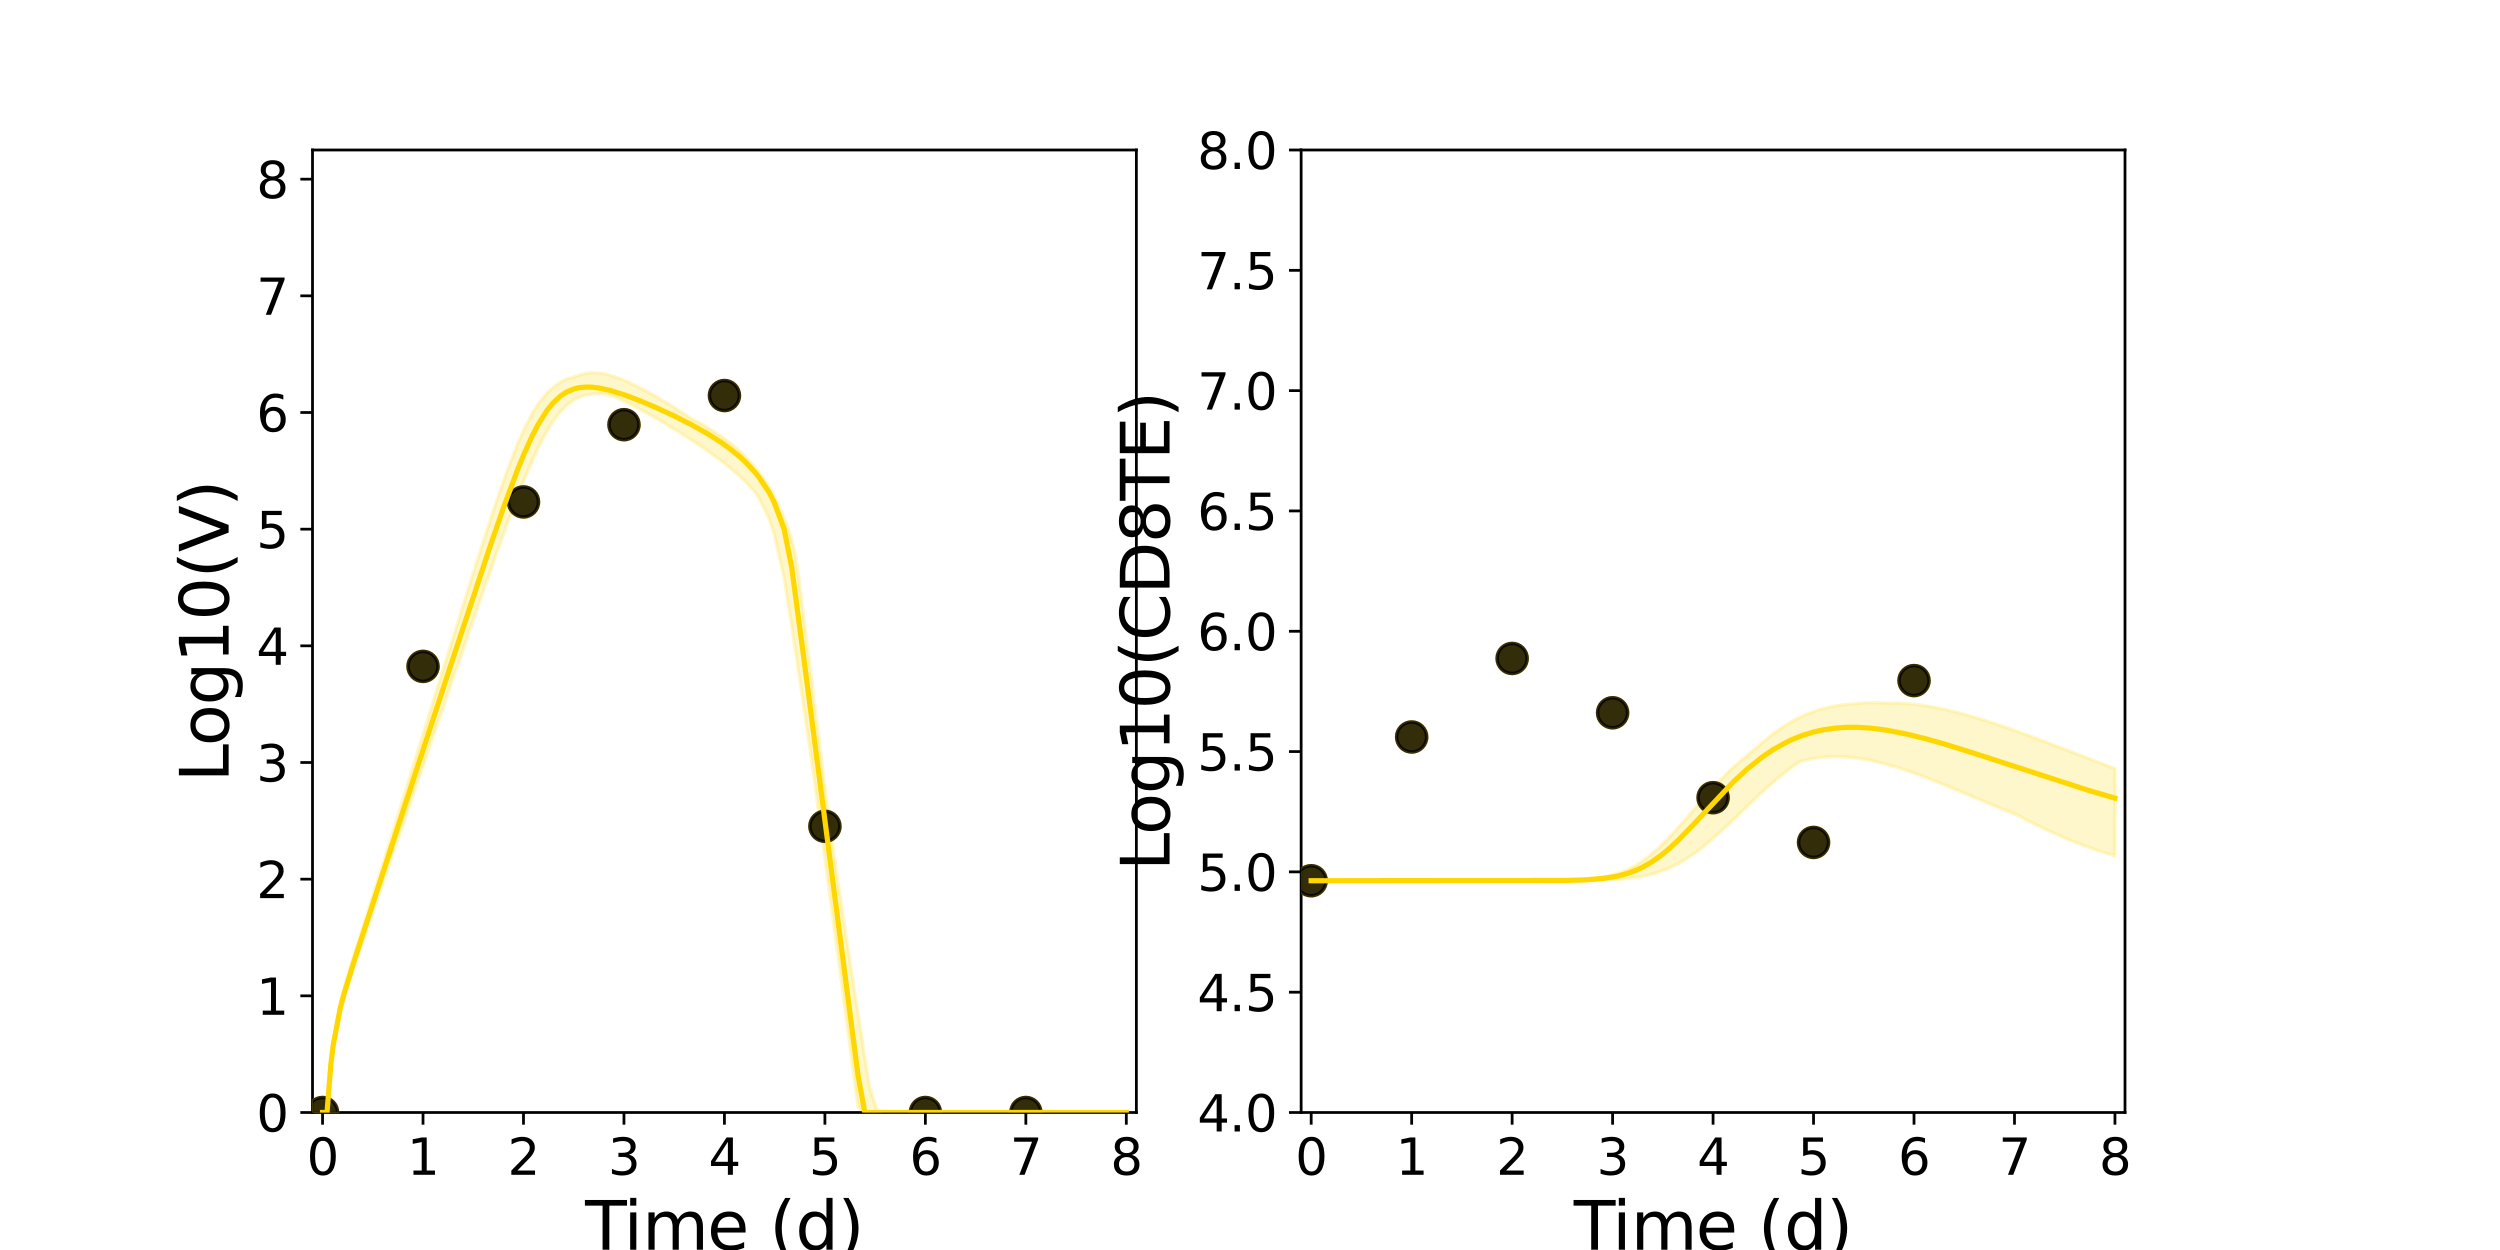 <?xml version="1.0" encoding="utf-8" standalone="no"?>
<!DOCTYPE svg PUBLIC "-//W3C//DTD SVG 1.1//EN"
  "http://www.w3.org/Graphics/SVG/1.1/DTD/svg11.dtd">
<svg xmlns:xlink="http://www.w3.org/1999/xlink" width="720pt" height="360pt" viewBox="0 0 720 360" xmlns="http://www.w3.org/2000/svg" version="1.1">
 <defs>
  <style type="text/css">*{stroke-linejoin: round; stroke-linecap: butt}</style>
 </defs>
 <g id="figure_1">
  <g id="patch_1">
   <path d="M 0 360 
L 720 360 
L 720 0 
L 0 0 
z
" style="fill: #ffffff"/>
  </g>
  <g id="axes_1">
   <g id="patch_2">
    <path d="M 90 320.4 
L 327.273 320.4 
L 327.273 43.2 
L 90 43.2 
z
" style="fill: #ffffff"/>
   </g>
   <g id="matplotlib.axis_1">
    <g id="xtick_1">
     <g id="line2d_1">
      <defs>
       <path id="m5ee442a042" d="M 0 0 
L 0 3.5 
" style="stroke: #000000; stroke-width: 0.8"/>
      </defs>
      <g>
       <use xlink:href="#m5ee442a042" x="92.894" y="320.4" style="stroke: #000000; stroke-width: 0.8"/>
      </g>
     </g>
     <g id="text_1">
      <!-- 0 -->
      <g transform="translate(88.313 338.342) scale(0.144 -0.144)">
       <defs>
        <path id="DejaVuSans-30" d="M 2034 4250 
Q 1547 4250 1301 3770 
Q 1056 3291 1056 2328 
Q 1056 1369 1301 889 
Q 1547 409 2034 409 
Q 2525 409 2770 889 
Q 3016 1369 3016 2328 
Q 3016 3291 2770 3770 
Q 2525 4250 2034 4250 
z
M 2034 4750 
Q 2819 4750 3233 4129 
Q 3647 3509 3647 2328 
Q 3647 1150 3233 529 
Q 2819 -91 2034 -91 
Q 1250 -91 836 529 
Q 422 1150 422 2328 
Q 422 3509 836 4129 
Q 1250 4750 2034 4750 
z
" transform="scale(0.016)"/>
       </defs>
       <use xlink:href="#DejaVuSans-30"/>
      </g>
     </g>
    </g>
    <g id="xtick_2">
     <g id="line2d_2">
      <g>
       <use xlink:href="#m5ee442a042" x="121.829" y="320.4" style="stroke: #000000; stroke-width: 0.8"/>
      </g>
     </g>
     <g id="text_2">
      <!-- 1 -->
      <g transform="translate(117.248 338.342) scale(0.144 -0.144)">
       <defs>
        <path id="DejaVuSans-31" d="M 794 531 
L 1825 531 
L 1825 4091 
L 703 3866 
L 703 4441 
L 1819 4666 
L 2450 4666 
L 2450 531 
L 3481 531 
L 3481 0 
L 794 0 
L 794 531 
z
" transform="scale(0.016)"/>
       </defs>
       <use xlink:href="#DejaVuSans-31"/>
      </g>
     </g>
    </g>
    <g id="xtick_3">
     <g id="line2d_3">
      <g>
       <use xlink:href="#m5ee442a042" x="150.765" y="320.4" style="stroke: #000000; stroke-width: 0.8"/>
      </g>
     </g>
     <g id="text_3">
      <!-- 2 -->
      <g transform="translate(146.184 338.342) scale(0.144 -0.144)">
       <defs>
        <path id="DejaVuSans-32" d="M 1228 531 
L 3431 531 
L 3431 0 
L 469 0 
L 469 531 
Q 828 903 1448 1529 
Q 2069 2156 2228 2338 
Q 2531 2678 2651 2914 
Q 2772 3150 2772 3378 
Q 2772 3750 2511 3984 
Q 2250 4219 1831 4219 
Q 1534 4219 1204 4116 
Q 875 4013 500 3803 
L 500 4441 
Q 881 4594 1212 4672 
Q 1544 4750 1819 4750 
Q 2544 4750 2975 4387 
Q 3406 4025 3406 3419 
Q 3406 3131 3298 2873 
Q 3191 2616 2906 2266 
Q 2828 2175 2409 1742 
Q 1991 1309 1228 531 
z
" transform="scale(0.016)"/>
       </defs>
       <use xlink:href="#DejaVuSans-32"/>
      </g>
     </g>
    </g>
    <g id="xtick_4">
     <g id="line2d_4">
      <g>
       <use xlink:href="#m5ee442a042" x="179.701" y="320.4" style="stroke: #000000; stroke-width: 0.8"/>
      </g>
     </g>
     <g id="text_4">
      <!-- 3 -->
      <g transform="translate(175.12 338.342) scale(0.144 -0.144)">
       <defs>
        <path id="DejaVuSans-33" d="M 2597 2516 
Q 3050 2419 3304 2112 
Q 3559 1806 3559 1356 
Q 3559 666 3084 287 
Q 2609 -91 1734 -91 
Q 1441 -91 1130 -33 
Q 819 25 488 141 
L 488 750 
Q 750 597 1062 519 
Q 1375 441 1716 441 
Q 2309 441 2620 675 
Q 2931 909 2931 1356 
Q 2931 1769 2642 2001 
Q 2353 2234 1838 2234 
L 1294 2234 
L 1294 2753 
L 1863 2753 
Q 2328 2753 2575 2939 
Q 2822 3125 2822 3475 
Q 2822 3834 2567 4026 
Q 2313 4219 1838 4219 
Q 1578 4219 1281 4162 
Q 984 4106 628 3988 
L 628 4550 
Q 988 4650 1302 4700 
Q 1616 4750 1894 4750 
Q 2613 4750 3031 4423 
Q 3450 4097 3450 3541 
Q 3450 3153 3228 2886 
Q 3006 2619 2597 2516 
z
" transform="scale(0.016)"/>
       </defs>
       <use xlink:href="#DejaVuSans-33"/>
      </g>
     </g>
    </g>
    <g id="xtick_5">
     <g id="line2d_5">
      <g>
       <use xlink:href="#m5ee442a042" x="208.636" y="320.4" style="stroke: #000000; stroke-width: 0.8"/>
      </g>
     </g>
     <g id="text_5">
      <!-- 4 -->
      <g transform="translate(204.055 338.342) scale(0.144 -0.144)">
       <defs>
        <path id="DejaVuSans-34" d="M 2419 4116 
L 825 1625 
L 2419 1625 
L 2419 4116 
z
M 2253 4666 
L 3047 4666 
L 3047 1625 
L 3713 1625 
L 3713 1100 
L 3047 1100 
L 3047 0 
L 2419 0 
L 2419 1100 
L 313 1100 
L 313 1709 
L 2253 4666 
z
" transform="scale(0.016)"/>
       </defs>
       <use xlink:href="#DejaVuSans-34"/>
      </g>
     </g>
    </g>
    <g id="xtick_6">
     <g id="line2d_6">
      <g>
       <use xlink:href="#m5ee442a042" x="237.572" y="320.4" style="stroke: #000000; stroke-width: 0.8"/>
      </g>
     </g>
     <g id="text_6">
      <!-- 5 -->
      <g transform="translate(232.991 338.342) scale(0.144 -0.144)">
       <defs>
        <path id="DejaVuSans-35" d="M 691 4666 
L 3169 4666 
L 3169 4134 
L 1269 4134 
L 1269 2991 
Q 1406 3038 1543 3061 
Q 1681 3084 1819 3084 
Q 2600 3084 3056 2656 
Q 3513 2228 3513 1497 
Q 3513 744 3044 326 
Q 2575 -91 1722 -91 
Q 1428 -91 1123 -41 
Q 819 9 494 109 
L 494 744 
Q 775 591 1075 516 
Q 1375 441 1709 441 
Q 2250 441 2565 725 
Q 2881 1009 2881 1497 
Q 2881 1984 2565 2268 
Q 2250 2553 1709 2553 
Q 1456 2553 1204 2497 
Q 953 2441 691 2322 
L 691 4666 
z
" transform="scale(0.016)"/>
       </defs>
       <use xlink:href="#DejaVuSans-35"/>
      </g>
     </g>
    </g>
    <g id="xtick_7">
     <g id="line2d_7">
      <g>
       <use xlink:href="#m5ee442a042" x="266.508" y="320.4" style="stroke: #000000; stroke-width: 0.8"/>
      </g>
     </g>
     <g id="text_7">
      <!-- 6 -->
      <g transform="translate(261.927 338.342) scale(0.144 -0.144)">
       <defs>
        <path id="DejaVuSans-36" d="M 2113 2584 
Q 1688 2584 1439 2293 
Q 1191 2003 1191 1497 
Q 1191 994 1439 701 
Q 1688 409 2113 409 
Q 2538 409 2786 701 
Q 3034 994 3034 1497 
Q 3034 2003 2786 2293 
Q 2538 2584 2113 2584 
z
M 3366 4563 
L 3366 3988 
Q 3128 4100 2886 4159 
Q 2644 4219 2406 4219 
Q 1781 4219 1451 3797 
Q 1122 3375 1075 2522 
Q 1259 2794 1537 2939 
Q 1816 3084 2150 3084 
Q 2853 3084 3261 2657 
Q 3669 2231 3669 1497 
Q 3669 778 3244 343 
Q 2819 -91 2113 -91 
Q 1303 -91 875 529 
Q 447 1150 447 2328 
Q 447 3434 972 4092 
Q 1497 4750 2381 4750 
Q 2619 4750 2861 4703 
Q 3103 4656 3366 4563 
z
" transform="scale(0.016)"/>
       </defs>
       <use xlink:href="#DejaVuSans-36"/>
      </g>
     </g>
    </g>
    <g id="xtick_8">
     <g id="line2d_8">
      <g>
       <use xlink:href="#m5ee442a042" x="295.443" y="320.4" style="stroke: #000000; stroke-width: 0.8"/>
      </g>
     </g>
     <g id="text_8">
      <!-- 7 -->
      <g transform="translate(290.862 338.342) scale(0.144 -0.144)">
       <defs>
        <path id="DejaVuSans-37" d="M 525 4666 
L 3525 4666 
L 3525 4397 
L 1831 0 
L 1172 0 
L 2766 4134 
L 525 4134 
L 525 4666 
z
" transform="scale(0.016)"/>
       </defs>
       <use xlink:href="#DejaVuSans-37"/>
      </g>
     </g>
    </g>
    <g id="xtick_9">
     <g id="line2d_9">
      <g>
       <use xlink:href="#m5ee442a042" x="324.379" y="320.4" style="stroke: #000000; stroke-width: 0.8"/>
      </g>
     </g>
     <g id="text_9">
      <!-- 8 -->
      <g transform="translate(319.798 338.342) scale(0.144 -0.144)">
       <defs>
        <path id="DejaVuSans-38" d="M 2034 2216 
Q 1584 2216 1326 1975 
Q 1069 1734 1069 1313 
Q 1069 891 1326 650 
Q 1584 409 2034 409 
Q 2484 409 2743 651 
Q 3003 894 3003 1313 
Q 3003 1734 2745 1975 
Q 2488 2216 2034 2216 
z
M 1403 2484 
Q 997 2584 770 2862 
Q 544 3141 544 3541 
Q 544 4100 942 4425 
Q 1341 4750 2034 4750 
Q 2731 4750 3128 4425 
Q 3525 4100 3525 3541 
Q 3525 3141 3298 2862 
Q 3072 2584 2669 2484 
Q 3125 2378 3379 2068 
Q 3634 1759 3634 1313 
Q 3634 634 3220 271 
Q 2806 -91 2034 -91 
Q 1263 -91 848 271 
Q 434 634 434 1313 
Q 434 1759 690 2068 
Q 947 2378 1403 2484 
z
M 1172 3481 
Q 1172 3119 1398 2916 
Q 1625 2713 2034 2713 
Q 2441 2713 2670 2916 
Q 2900 3119 2900 3481 
Q 2900 3844 2670 4047 
Q 2441 4250 2034 4250 
Q 1625 4250 1398 4047 
Q 1172 3844 1172 3481 
z
" transform="scale(0.016)"/>
       </defs>
       <use xlink:href="#DejaVuSans-38"/>
      </g>
     </g>
    </g>
    <g id="text_10">
     <!-- Time (d) -->
     <g transform="translate(168.511 359.925) scale(0.192 -0.192)">
      <defs>
       <path id="DejaVuSans-54" d="M -19 4666 
L 3928 4666 
L 3928 4134 
L 2272 4134 
L 2272 0 
L 1638 0 
L 1638 4134 
L -19 4134 
L -19 4666 
z
" transform="scale(0.016)"/>
       <path id="DejaVuSans-69" d="M 603 3500 
L 1178 3500 
L 1178 0 
L 603 0 
L 603 3500 
z
M 603 4863 
L 1178 4863 
L 1178 4134 
L 603 4134 
L 603 4863 
z
" transform="scale(0.016)"/>
       <path id="DejaVuSans-6d" d="M 3328 2828 
Q 3544 3216 3844 3400 
Q 4144 3584 4550 3584 
Q 5097 3584 5394 3201 
Q 5691 2819 5691 2113 
L 5691 0 
L 5113 0 
L 5113 2094 
Q 5113 2597 4934 2840 
Q 4756 3084 4391 3084 
Q 3944 3084 3684 2787 
Q 3425 2491 3425 1978 
L 3425 0 
L 2847 0 
L 2847 2094 
Q 2847 2600 2669 2842 
Q 2491 3084 2119 3084 
Q 1678 3084 1418 2786 
Q 1159 2488 1159 1978 
L 1159 0 
L 581 0 
L 581 3500 
L 1159 3500 
L 1159 2956 
Q 1356 3278 1631 3431 
Q 1906 3584 2284 3584 
Q 2666 3584 2933 3390 
Q 3200 3197 3328 2828 
z
" transform="scale(0.016)"/>
       <path id="DejaVuSans-65" d="M 3597 1894 
L 3597 1613 
L 953 1613 
Q 991 1019 1311 708 
Q 1631 397 2203 397 
Q 2534 397 2845 478 
Q 3156 559 3463 722 
L 3463 178 
Q 3153 47 2828 -22 
Q 2503 -91 2169 -91 
Q 1331 -91 842 396 
Q 353 884 353 1716 
Q 353 2575 817 3079 
Q 1281 3584 2069 3584 
Q 2775 3584 3186 3129 
Q 3597 2675 3597 1894 
z
M 3022 2063 
Q 3016 2534 2758 2815 
Q 2500 3097 2075 3097 
Q 1594 3097 1305 2825 
Q 1016 2553 972 2059 
L 3022 2063 
z
" transform="scale(0.016)"/>
       <path id="DejaVuSans-20" transform="scale(0.016)"/>
       <path id="DejaVuSans-28" d="M 1984 4856 
Q 1566 4138 1362 3434 
Q 1159 2731 1159 2009 
Q 1159 1288 1364 580 
Q 1569 -128 1984 -844 
L 1484 -844 
Q 1016 -109 783 600 
Q 550 1309 550 2009 
Q 550 2706 781 3412 
Q 1013 4119 1484 4856 
L 1984 4856 
z
" transform="scale(0.016)"/>
       <path id="DejaVuSans-64" d="M 2906 2969 
L 2906 4863 
L 3481 4863 
L 3481 0 
L 2906 0 
L 2906 525 
Q 2725 213 2448 61 
Q 2172 -91 1784 -91 
Q 1150 -91 751 415 
Q 353 922 353 1747 
Q 353 2572 751 3078 
Q 1150 3584 1784 3584 
Q 2172 3584 2448 3432 
Q 2725 3281 2906 2969 
z
M 947 1747 
Q 947 1113 1208 752 
Q 1469 391 1925 391 
Q 2381 391 2643 752 
Q 2906 1113 2906 1747 
Q 2906 2381 2643 2742 
Q 2381 3103 1925 3103 
Q 1469 3103 1208 2742 
Q 947 2381 947 1747 
z
" transform="scale(0.016)"/>
       <path id="DejaVuSans-29" d="M 513 4856 
L 1013 4856 
Q 1481 4119 1714 3412 
Q 1947 2706 1947 2009 
Q 1947 1309 1714 600 
Q 1481 -109 1013 -844 
L 513 -844 
Q 928 -128 1133 580 
Q 1338 1288 1338 2009 
Q 1338 2731 1133 3434 
Q 928 4138 513 4856 
z
" transform="scale(0.016)"/>
      </defs>
      <use xlink:href="#DejaVuSans-54"/>
      <use xlink:href="#DejaVuSans-69" x="57.959"/>
      <use xlink:href="#DejaVuSans-6d" x="85.742"/>
      <use xlink:href="#DejaVuSans-65" x="183.154"/>
      <use xlink:href="#DejaVuSans-20" x="244.678"/>
      <use xlink:href="#DejaVuSans-28" x="276.465"/>
      <use xlink:href="#DejaVuSans-64" x="315.479"/>
      <use xlink:href="#DejaVuSans-29" x="378.955"/>
     </g>
    </g>
   </g>
   <g id="matplotlib.axis_2">
    <g id="ytick_1">
     <g id="line2d_10">
      <defs>
       <path id="maa34becf74" d="M 0 0 
L -3.5 0 
" style="stroke: #000000; stroke-width: 0.8"/>
      </defs>
      <g>
       <use xlink:href="#maa34becf74" x="90" y="320.4" style="stroke: #000000; stroke-width: 0.8"/>
      </g>
     </g>
     <g id="text_11">
      <!-- 0 -->
      <g transform="translate(73.838 325.871) scale(0.144 -0.144)">
       <use xlink:href="#DejaVuSans-30"/>
      </g>
     </g>
    </g>
    <g id="ytick_2">
     <g id="line2d_11">
      <g>
       <use xlink:href="#maa34becf74" x="90" y="286.8" style="stroke: #000000; stroke-width: 0.8"/>
      </g>
     </g>
     <g id="text_12">
      <!-- 1 -->
      <g transform="translate(73.838 292.271) scale(0.144 -0.144)">
       <use xlink:href="#DejaVuSans-31"/>
      </g>
     </g>
    </g>
    <g id="ytick_3">
     <g id="line2d_12">
      <g>
       <use xlink:href="#maa34becf74" x="90" y="253.2" style="stroke: #000000; stroke-width: 0.8"/>
      </g>
     </g>
     <g id="text_13">
      <!-- 2 -->
      <g transform="translate(73.838 258.671) scale(0.144 -0.144)">
       <use xlink:href="#DejaVuSans-32"/>
      </g>
     </g>
    </g>
    <g id="ytick_4">
     <g id="line2d_13">
      <g>
       <use xlink:href="#maa34becf74" x="90" y="219.6" style="stroke: #000000; stroke-width: 0.8"/>
      </g>
     </g>
     <g id="text_14">
      <!-- 3 -->
      <g transform="translate(73.838 225.071) scale(0.144 -0.144)">
       <use xlink:href="#DejaVuSans-33"/>
      </g>
     </g>
    </g>
    <g id="ytick_5">
     <g id="line2d_14">
      <g>
       <use xlink:href="#maa34becf74" x="90" y="186" style="stroke: #000000; stroke-width: 0.8"/>
      </g>
     </g>
     <g id="text_15">
      <!-- 4 -->
      <g transform="translate(73.838 191.471) scale(0.144 -0.144)">
       <use xlink:href="#DejaVuSans-34"/>
      </g>
     </g>
    </g>
    <g id="ytick_6">
     <g id="line2d_15">
      <g>
       <use xlink:href="#maa34becf74" x="90" y="152.4" style="stroke: #000000; stroke-width: 0.8"/>
      </g>
     </g>
     <g id="text_16">
      <!-- 5 -->
      <g transform="translate(73.838 157.871) scale(0.144 -0.144)">
       <use xlink:href="#DejaVuSans-35"/>
      </g>
     </g>
    </g>
    <g id="ytick_7">
     <g id="line2d_16">
      <g>
       <use xlink:href="#maa34becf74" x="90" y="118.8" style="stroke: #000000; stroke-width: 0.8"/>
      </g>
     </g>
     <g id="text_17">
      <!-- 6 -->
      <g transform="translate(73.838 124.271) scale(0.144 -0.144)">
       <use xlink:href="#DejaVuSans-36"/>
      </g>
     </g>
    </g>
    <g id="ytick_8">
     <g id="line2d_17">
      <g>
       <use xlink:href="#maa34becf74" x="90" y="85.2" style="stroke: #000000; stroke-width: 0.8"/>
      </g>
     </g>
     <g id="text_18">
      <!-- 7 -->
      <g transform="translate(73.838 90.671) scale(0.144 -0.144)">
       <use xlink:href="#DejaVuSans-37"/>
      </g>
     </g>
    </g>
    <g id="ytick_9">
     <g id="line2d_18">
      <g>
       <use xlink:href="#maa34becf74" x="90" y="51.6" style="stroke: #000000; stroke-width: 0.8"/>
      </g>
     </g>
     <g id="text_19">
      <!-- 8 -->
      <g transform="translate(73.838 57.071) scale(0.144 -0.144)">
       <use xlink:href="#DejaVuSans-38"/>
      </g>
     </g>
    </g>
    <g id="text_20">
     <!-- Log10(V) -->
     <g transform="translate(65.845 225.224) rotate(-90) scale(0.192 -0.192)">
      <defs>
       <path id="DejaVuSans-4c" d="M 628 4666 
L 1259 4666 
L 1259 531 
L 3531 531 
L 3531 0 
L 628 0 
L 628 4666 
z
" transform="scale(0.016)"/>
       <path id="DejaVuSans-6f" d="M 1959 3097 
Q 1497 3097 1228 2736 
Q 959 2375 959 1747 
Q 959 1119 1226 758 
Q 1494 397 1959 397 
Q 2419 397 2687 759 
Q 2956 1122 2956 1747 
Q 2956 2369 2687 2733 
Q 2419 3097 1959 3097 
z
M 1959 3584 
Q 2709 3584 3137 3096 
Q 3566 2609 3566 1747 
Q 3566 888 3137 398 
Q 2709 -91 1959 -91 
Q 1206 -91 779 398 
Q 353 888 353 1747 
Q 353 2609 779 3096 
Q 1206 3584 1959 3584 
z
" transform="scale(0.016)"/>
       <path id="DejaVuSans-67" d="M 2906 1791 
Q 2906 2416 2648 2759 
Q 2391 3103 1925 3103 
Q 1463 3103 1205 2759 
Q 947 2416 947 1791 
Q 947 1169 1205 825 
Q 1463 481 1925 481 
Q 2391 481 2648 825 
Q 2906 1169 2906 1791 
z
M 3481 434 
Q 3481 -459 3084 -895 
Q 2688 -1331 1869 -1331 
Q 1566 -1331 1297 -1286 
Q 1028 -1241 775 -1147 
L 775 -588 
Q 1028 -725 1275 -790 
Q 1522 -856 1778 -856 
Q 2344 -856 2625 -561 
Q 2906 -266 2906 331 
L 2906 616 
Q 2728 306 2450 153 
Q 2172 0 1784 0 
Q 1141 0 747 490 
Q 353 981 353 1791 
Q 353 2603 747 3093 
Q 1141 3584 1784 3584 
Q 2172 3584 2450 3431 
Q 2728 3278 2906 2969 
L 2906 3500 
L 3481 3500 
L 3481 434 
z
" transform="scale(0.016)"/>
       <path id="DejaVuSans-56" d="M 1831 0 
L 50 4666 
L 709 4666 
L 2188 738 
L 3669 4666 
L 4325 4666 
L 2547 0 
L 1831 0 
z
" transform="scale(0.016)"/>
      </defs>
      <use xlink:href="#DejaVuSans-4c"/>
      <use xlink:href="#DejaVuSans-6f" x="53.963"/>
      <use xlink:href="#DejaVuSans-67" x="115.145"/>
      <use xlink:href="#DejaVuSans-31" x="178.621"/>
      <use xlink:href="#DejaVuSans-30" x="242.244"/>
      <use xlink:href="#DejaVuSans-28" x="305.867"/>
      <use xlink:href="#DejaVuSans-56" x="344.881"/>
      <use xlink:href="#DejaVuSans-29" x="413.289"/>
     </g>
    </g>
   </g>
   <g id="patch_3">
    <path d="M 90 320.4 
L 90 43.2 
" style="fill: none; stroke: #000000; stroke-width: 0.8; stroke-linejoin: miter; stroke-linecap: square"/>
   </g>
   <g id="patch_4">
    <path d="M 327.273 320.4 
L 327.273 43.2 
" style="fill: none; stroke: #000000; stroke-width: 0.8; stroke-linejoin: miter; stroke-linecap: square"/>
   </g>
   <g id="patch_5">
    <path d="M 90 320.4 
L 327.273 320.4 
" style="fill: none; stroke: #000000; stroke-width: 0.8; stroke-linejoin: miter; stroke-linecap: square"/>
   </g>
   <g id="patch_6">
    <path d="M 90 43.2 
L 327.273 43.2 
" style="fill: none; stroke: #000000; stroke-width: 0.8; stroke-linejoin: miter; stroke-linecap: square"/>
   </g>
   <g id="PolyCollection_1">
    <defs>
     <path id="m58ae24af2b" d="M 92.894 -39.6 
L 92.894 -39.6 
L 92.894 -39.6 
L 92.898 -39.6 
L 92.942 -39.6 
L 93.172 -39.6 
L 93.314 -39.6 
L 93.863 -39.6 
L 94.182 -39.6 
L 95.297 -52.874 
L 95.94 -57.967 
L 97.992 -68.549 
L 98.917 -71.934 
L 101.086 -78.872 
L 102.19 -82.142 
L 104.37 -88.528 
L 105.614 -92.141 
L 107.808 -98.544 
L 109.16 -102.475 
L 111.352 -108.873 
L 112.788 -113.052 
L 114.976 -119.437 
L 116.475 -123.8 
L 118.654 -130.158 
L 120.199 -134.656 
L 122.583 -141.617 
L 124.1 -146.037 
L 126.177 -152.087 
L 127.75 -156.663 
L 130.006 -163.229 
L 131.567 -167.767 
L 133.669 -173.865 
L 135.266 -178.488 
L 137.528 -185.015 
L 139.114 -189.578 
L 141.258 -195.689 
L 142.887 -200.299 
L 145.211 -206.756 
L 146.852 -211.251 
L 149.108 -217.186 
L 150.802 -221.506 
L 153.238 -227.221 
L 154.928 -230.956 
L 157.549 -235.854 
L 159.251 -238.649 
L 161.526 -241.536 
L 163.243 -243.306 
L 165.391 -244.925 
L 166.994 -245.668 
L 168.962 -246.304 
L 170.583 -246.533 
L 172.328 -246.593 
L 174.074 -246.478 
L 175.604 -246.228 
L 177.134 -245.625 
L 178.391 -245.083 
L 179.77 -244.452 
L 180.899 -243.908 
L 182.027 -243.343 
L 182.997 -242.841 
L 184.114 -242.25 
L 185.032 -241.754 
L 186 -241.223 
L 186.967 -240.68 
L 187.935 -240.129 
L 188.902 -239.571 
L 189.87 -239.007 
L 190.837 -238.434 
L 191.805 -237.855 
L 192.814 -237.246 
L 193.671 -236.723 
L 194.463 -236.235 
L 195.255 -235.743 
L 196.047 -235.246 
L 196.725 -234.818 
L 197.464 -234.348 
L 198.121 -233.927 
L 198.778 -233.502 
L 199.435 -233.073 
L 200.092 -232.641 
L 200.668 -232.26 
L 201.301 -231.837 
L 201.934 -231.41 
L 202.567 -230.979 
L 203.2 -230.542 
L 203.834 -230.102 
L 204.467 -229.656 
L 205.1 -229.204 
L 205.733 -228.747 
L 206.366 -228.283 
L 206.999 -227.812 
L 207.632 -227.334 
L 208.265 -226.847 
L 208.898 -226.352 
L 209.532 -225.847 
L 210.165 -225.331 
L 210.798 -224.804 
L 211.431 -224.265 
L 212.064 -223.713 
L 212.697 -223.146 
L 213.33 -222.563 
L 213.97 -221.957 
L 214.622 -221.318 
L 217.516 -218.18 
L 218.555 -216.697 
L 221.448 -210.704 
L 222.934 -206.244 
L 225.828 -193.537 
L 227.776 -181.175 
L 227.892 -180.436 
L 227.926 -180.215 
L 227.976 -179.895 
L 227.978 -179.885 
L 227.993 -179.785 
L 228.004 -179.714 
L 228.005 -179.71 
L 228.01 -179.674 
L 228.014 -179.65 
L 228.017 -179.631 
L 228.021 -179.602 
L 228.021 -179.601 
L 228.023 -179.593 
L 228.026 -179.57 
L 228.03 -179.547 
L 228.037 -179.498 
L 228.053 -179.396 
L 228.088 -179.172 
L 228.169 -178.648 
L 228.402 -177.142 
L 229.206 -171.779 
L 229.699 -168.444 
L 231.08 -159.095 
L 231.797 -154.246 
L 233.606 -141.922 
L 234.505 -135.481 
L 236.546 -120.299 
L 237.586 -112.556 
L 239.429 -98.826 
L 240.605 -90.061 
L 242.532 -75.71 
L 243.807 -65.977 
L 245.755 -51.073 
L 247.106 -41.235 
L 249.054 -39.6 
L 250.473 -39.6 
L 252.456 -39.6 
L 253.996 -39.6 
L 256.227 -39.6 
L 258.458 -39.6 
L 261.351 -39.6 
L 264.245 -39.6 
L 267.139 -39.6 
L 270.032 -39.6 
L 272.926 -39.6 
L 275.819 -39.6 
L 278.713 -39.6 
L 281.606 -39.6 
L 284.5 -39.6 
L 287.394 -39.6 
L 290.287 -39.6 
L 293.181 -39.6 
L 296.074 -39.6 
L 298.968 -39.6 
L 301.861 -39.6 
L 304.755 -39.6 
L 307.649 -39.6 
L 310.542 -39.6 
L 313.436 -39.6 
L 316.329 -39.6 
L 319.223 -39.6 
L 322.116 -39.6 
L 324.379 -39.6 
L 324.379 -39.6 
L 324.379 -39.6 
L 322.116 -39.6 
L 319.223 -39.6 
L 316.329 -39.6 
L 313.436 -39.6 
L 310.542 -39.6 
L 307.649 -39.6 
L 304.755 -39.6 
L 301.861 -39.6 
L 298.968 -39.6 
L 296.074 -39.6 
L 293.181 -39.6 
L 290.287 -39.6 
L 287.394 -39.6 
L 284.5 -39.6 
L 281.606 -39.6 
L 278.713 -39.6 
L 275.819 -39.6 
L 272.926 -39.6 
L 270.032 -39.6 
L 267.139 -39.6 
L 264.245 -39.6 
L 261.351 -39.6 
L 258.458 -39.6 
L 256.227 -39.6 
L 253.996 -39.6 
L 252.456 -40.533 
L 250.473 -46.78 
L 249.054 -55.668 
L 247.106 -68.147 
L 245.755 -76.897 
L 243.807 -89.598 
L 242.532 -97.945 
L 240.605 -111.195 
L 239.429 -119.677 
L 237.586 -133.228 
L 236.546 -141.705 
L 234.505 -158.123 
L 233.606 -165.445 
L 231.797 -179.871 
L 231.08 -185.549 
L 229.699 -196.193 
L 229.206 -199.157 
L 228.402 -203.029 
L 228.169 -204.022 
L 228.088 -204.351 
L 228.053 -204.477 
L 228.037 -204.535 
L 228.03 -204.562 
L 228.026 -204.575 
L 228.023 -204.588 
L 228.021 -204.593 
L 228.021 -204.594 
L 228.017 -204.61 
L 228.014 -204.621 
L 228.01 -204.635 
L 228.005 -204.655 
L 228.004 -204.657 
L 227.993 -204.697 
L 227.978 -204.754 
L 227.976 -204.759 
L 227.926 -204.941 
L 227.892 -205.068 
L 227.776 -205.491 
L 225.828 -210.972 
L 222.934 -217.369 
L 221.448 -220.046 
L 218.555 -224.011 
L 217.516 -225.317 
L 214.622 -228.611 
L 213.97 -229.256 
L 213.33 -229.858 
L 212.697 -230.43 
L 212.064 -230.983 
L 211.431 -231.516 
L 210.798 -232.033 
L 210.165 -232.533 
L 209.532 -233.016 
L 208.898 -233.484 
L 208.265 -233.94 
L 207.632 -234.384 
L 206.999 -234.817 
L 206.366 -235.24 
L 205.733 -235.652 
L 205.1 -236.054 
L 204.467 -236.448 
L 203.834 -236.834 
L 203.2 -237.214 
L 202.567 -237.585 
L 201.934 -237.95 
L 201.301 -238.309 
L 200.668 -238.663 
L 200.092 -238.979 
L 199.435 -239.335 
L 198.778 -239.686 
L 198.121 -240.113 
L 197.464 -240.547 
L 196.725 -241.035 
L 196.047 -241.466 
L 195.255 -241.97 
L 194.463 -242.474 
L 193.671 -242.967 
L 192.814 -243.493 
L 191.805 -244.112 
L 190.837 -244.687 
L 189.87 -245.26 
L 188.902 -245.821 
L 187.935 -246.371 
L 186.967 -246.916 
L 186 -247.44 
L 185.032 -247.963 
L 184.114 -248.432 
L 182.997 -249.001 
L 182.027 -249.461 
L 180.899 -249.992 
L 179.77 -250.473 
L 178.391 -251.035 
L 177.134 -251.484 
L 175.604 -251.952 
L 174.074 -252.332 
L 172.328 -252.624 
L 170.583 -252.683 
L 168.962 -252.508 
L 166.994 -251.998 
L 165.391 -251.467 
L 163.243 -250.869 
L 161.526 -250.07 
L 159.251 -248.381 
L 157.549 -246.844 
L 154.928 -243.591 
L 153.238 -240.897 
L 150.802 -236.102 
L 149.108 -232.255 
L 146.852 -226.494 
L 145.211 -222.005 
L 142.887 -215.248 
L 141.258 -210.365 
L 139.114 -203.76 
L 137.528 -198.804 
L 135.266 -191.654 
L 133.669 -186.571 
L 131.567 -179.853 
L 130.006 -174.846 
L 127.75 -167.598 
L 126.177 -162.533 
L 124.1 -155.845 
L 122.583 -150.959 
L 120.199 -143.263 
L 118.654 -138.28 
L 116.475 -131.25 
L 114.976 -126.419 
L 112.788 -119.357 
L 111.352 -114.731 
L 109.16 -107.686 
L 107.808 -103.414 
L 105.614 -96.461 
L 104.37 -92.544 
L 102.19 -85.626 
L 101.086 -82.08 
L 98.917 -74.609 
L 97.992 -70.815 
L 95.94 -59.678 
L 95.297 -53.996 
L 94.182 -40.005 
L 93.863 -39.6 
L 93.314 -39.6 
L 93.172 -39.6 
L 92.942 -39.6 
L 92.898 -39.6 
L 92.894 -39.6 
L 92.894 -39.6 
z
" style="stroke: #ffd700; stroke-opacity: 0.2"/>
    </defs>
    <g clip-path="url(#p978876c929)">
     <use xlink:href="#m58ae24af2b" x="0" y="360" style="fill: #ffd700; fill-opacity: 0.2; stroke: #ffd700; stroke-opacity: 0.2"/>
    </g>
   </g>
   <g id="PathCollection_1">
    <defs>
     <path id="m73643791aa" d="M 0 4.33 
C 1.148 4.33 2.25 3.874 3.062 3.062 
C 3.874 2.25 4.33 1.148 4.33 0 
C 4.33 -1.148 3.874 -2.25 3.062 -3.062 
C 2.25 -3.874 1.148 -4.33 0 -4.33 
C -1.148 -4.33 -2.25 -3.874 -3.062 -3.062 
C -3.874 -2.25 -4.33 -1.148 -4.33 0 
C -4.33 1.148 -3.874 2.25 -3.062 3.062 
C -2.25 3.874 -1.148 4.33 0 4.33 
z
" style="stroke: #ffd700; stroke-opacity: 0.8"/>
    </defs>
    <g clip-path="url(#p978876c929)">
     <use xlink:href="#m73643791aa" x="92.894" y="320.4" style="fill: #ffd700; fill-opacity: 0.8; stroke: #ffd700; stroke-opacity: 0.8"/>
     <use xlink:href="#m73643791aa" x="121.829" y="191.916" style="fill: #ffd700; fill-opacity: 0.8; stroke: #ffd700; stroke-opacity: 0.8"/>
     <use xlink:href="#m73643791aa" x="150.765" y="144.554" style="fill: #ffd700; fill-opacity: 0.8; stroke: #ffd700; stroke-opacity: 0.8"/>
     <use xlink:href="#m73643791aa" x="179.701" y="122.308" style="fill: #ffd700; fill-opacity: 0.8; stroke: #ffd700; stroke-opacity: 0.8"/>
     <use xlink:href="#m73643791aa" x="208.636" y="113.913" style="fill: #ffd700; fill-opacity: 0.8; stroke: #ffd700; stroke-opacity: 0.8"/>
     <use xlink:href="#m73643791aa" x="237.572" y="237.969" style="fill: #ffd700; fill-opacity: 0.8; stroke: #ffd700; stroke-opacity: 0.8"/>
     <use xlink:href="#m73643791aa" x="266.508" y="320.4" style="fill: #ffd700; fill-opacity: 0.8; stroke: #ffd700; stroke-opacity: 0.8"/>
     <use xlink:href="#m73643791aa" x="295.443" y="320.4" style="fill: #ffd700; fill-opacity: 0.8; stroke: #ffd700; stroke-opacity: 0.8"/>
    </g>
   </g>
   <g id="PathCollection_2">
    <defs>
     <path id="m1a3cf59cc5" d="M 0 4.33 
C 1.148 4.33 2.25 3.874 3.062 3.062 
C 3.874 2.25 4.33 1.148 4.33 0 
C 4.33 -1.148 3.874 -2.25 3.062 -3.062 
C 2.25 -3.874 1.148 -4.33 0 -4.33 
C -1.148 -4.33 -2.25 -3.874 -3.062 -3.062 
C -3.874 -2.25 -4.33 -1.148 -4.33 0 
C -4.33 1.148 -3.874 2.25 -3.062 3.062 
C -2.25 3.874 -1.148 4.33 0 4.33 
z
" style="stroke: #000000; stroke-opacity: 0.8"/>
    </defs>
    <g clip-path="url(#p978876c929)">
     <use xlink:href="#m1a3cf59cc5" x="92.894" y="320.4" style="fill-opacity: 0.8; stroke: #000000; stroke-opacity: 0.8"/>
     <use xlink:href="#m1a3cf59cc5" x="121.829" y="191.916" style="fill-opacity: 0.8; stroke: #000000; stroke-opacity: 0.8"/>
     <use xlink:href="#m1a3cf59cc5" x="150.765" y="144.554" style="fill-opacity: 0.8; stroke: #000000; stroke-opacity: 0.8"/>
     <use xlink:href="#m1a3cf59cc5" x="179.701" y="122.308" style="fill-opacity: 0.8; stroke: #000000; stroke-opacity: 0.8"/>
     <use xlink:href="#m1a3cf59cc5" x="208.636" y="113.913" style="fill-opacity: 0.8; stroke: #000000; stroke-opacity: 0.8"/>
     <use xlink:href="#m1a3cf59cc5" x="237.572" y="237.969" style="fill-opacity: 0.8; stroke: #000000; stroke-opacity: 0.8"/>
     <use xlink:href="#m1a3cf59cc5" x="266.508" y="320.4" style="fill-opacity: 0.8; stroke: #000000; stroke-opacity: 0.8"/>
     <use xlink:href="#m1a3cf59cc5" x="295.443" y="320.4" style="fill-opacity: 0.8; stroke: #000000; stroke-opacity: 0.8"/>
    </g>
   </g>
   <g id="line2d_19">
    <path d="M 92.894 320.4 
L 94.182 320.4 
L 95.297 306.415 
L 95.94 301.128 
L 97.992 290.295 
L 98.917 286.773 
L 102.19 276.135 
L 130.006 190.984 
L 141.258 157.042 
L 145.211 145.64 
L 149.108 135.177 
L 150.802 131.017 
L 153.238 125.62 
L 154.928 122.352 
L 157.549 118.188 
L 159.251 116.075 
L 161.526 113.968 
L 163.243 112.863 
L 165.391 111.981 
L 166.994 111.623 
L 168.962 111.463 
L 170.583 111.516 
L 172.328 111.722 
L 175.604 112.417 
L 179.77 113.699 
L 184.114 115.333 
L 188.902 117.36 
L 194.463 119.941 
L 199.435 122.468 
L 203.834 124.948 
L 207.632 127.368 
L 210.798 129.678 
L 213.33 131.799 
L 214.622 133.004 
L 217.516 136.109 
L 218.555 137.401 
L 221.448 141.734 
L 222.934 144.569 
L 225.828 152.385 
L 228.017 163.397 
L 231.797 191.816 
L 247.106 309.621 
L 249.054 320.4 
L 324.379 320.4 
L 324.379 320.4 
" clip-path="url(#p978876c929)" style="fill: none; stroke: #ffd700; stroke-width: 1.5; stroke-linecap: square"/>
   </g>
  </g>
  <g id="axes_2">
   <g id="patch_7">
    <path d="M 374.727 320.4 
L 612 320.4 
L 612 43.2 
L 374.727 43.2 
z
" style="fill: #ffffff"/>
   </g>
   <g id="matplotlib.axis_3">
    <g id="xtick_10">
     <g id="line2d_20">
      <g>
       <use xlink:href="#m5ee442a042" x="377.621" y="320.4" style="stroke: #000000; stroke-width: 0.8"/>
      </g>
     </g>
     <g id="text_21">
      <!-- 0 -->
      <g transform="translate(373.04 338.342) scale(0.144 -0.144)">
       <use xlink:href="#DejaVuSans-30"/>
      </g>
     </g>
    </g>
    <g id="xtick_11">
     <g id="line2d_21">
      <g>
       <use xlink:href="#m5ee442a042" x="406.557" y="320.4" style="stroke: #000000; stroke-width: 0.8"/>
      </g>
     </g>
     <g id="text_22">
      <!-- 1 -->
      <g transform="translate(401.976 338.342) scale(0.144 -0.144)">
       <use xlink:href="#DejaVuSans-31"/>
      </g>
     </g>
    </g>
    <g id="xtick_12">
     <g id="line2d_22">
      <g>
       <use xlink:href="#m5ee442a042" x="435.492" y="320.4" style="stroke: #000000; stroke-width: 0.8"/>
      </g>
     </g>
     <g id="text_23">
      <!-- 2 -->
      <g transform="translate(430.911 338.342) scale(0.144 -0.144)">
       <use xlink:href="#DejaVuSans-32"/>
      </g>
     </g>
    </g>
    <g id="xtick_13">
     <g id="line2d_23">
      <g>
       <use xlink:href="#m5ee442a042" x="464.428" y="320.4" style="stroke: #000000; stroke-width: 0.8"/>
      </g>
     </g>
     <g id="text_24">
      <!-- 3 -->
      <g transform="translate(459.847 338.342) scale(0.144 -0.144)">
       <use xlink:href="#DejaVuSans-33"/>
      </g>
     </g>
    </g>
    <g id="xtick_14">
     <g id="line2d_24">
      <g>
       <use xlink:href="#m5ee442a042" x="493.364" y="320.4" style="stroke: #000000; stroke-width: 0.8"/>
      </g>
     </g>
     <g id="text_25">
      <!-- 4 -->
      <g transform="translate(488.783 338.342) scale(0.144 -0.144)">
       <use xlink:href="#DejaVuSans-34"/>
      </g>
     </g>
    </g>
    <g id="xtick_15">
     <g id="line2d_25">
      <g>
       <use xlink:href="#m5ee442a042" x="522.299" y="320.4" style="stroke: #000000; stroke-width: 0.8"/>
      </g>
     </g>
     <g id="text_26">
      <!-- 5 -->
      <g transform="translate(517.718 338.342) scale(0.144 -0.144)">
       <use xlink:href="#DejaVuSans-35"/>
      </g>
     </g>
    </g>
    <g id="xtick_16">
     <g id="line2d_26">
      <g>
       <use xlink:href="#m5ee442a042" x="551.235" y="320.4" style="stroke: #000000; stroke-width: 0.8"/>
      </g>
     </g>
     <g id="text_27">
      <!-- 6 -->
      <g transform="translate(546.654 338.342) scale(0.144 -0.144)">
       <use xlink:href="#DejaVuSans-36"/>
      </g>
     </g>
    </g>
    <g id="xtick_17">
     <g id="line2d_27">
      <g>
       <use xlink:href="#m5ee442a042" x="580.171" y="320.4" style="stroke: #000000; stroke-width: 0.8"/>
      </g>
     </g>
     <g id="text_28">
      <!-- 7 -->
      <g transform="translate(575.59 338.342) scale(0.144 -0.144)">
       <use xlink:href="#DejaVuSans-37"/>
      </g>
     </g>
    </g>
    <g id="xtick_18">
     <g id="line2d_28">
      <g>
       <use xlink:href="#m5ee442a042" x="609.106" y="320.4" style="stroke: #000000; stroke-width: 0.8"/>
      </g>
     </g>
     <g id="text_29">
      <!-- 8 -->
      <g transform="translate(604.525 338.342) scale(0.144 -0.144)">
       <use xlink:href="#DejaVuSans-38"/>
      </g>
     </g>
    </g>
    <g id="text_30">
     <!-- Time (d) -->
     <g transform="translate(453.239 359.925) scale(0.192 -0.192)">
      <use xlink:href="#DejaVuSans-54"/>
      <use xlink:href="#DejaVuSans-69" x="57.959"/>
      <use xlink:href="#DejaVuSans-6d" x="85.742"/>
      <use xlink:href="#DejaVuSans-65" x="183.154"/>
      <use xlink:href="#DejaVuSans-20" x="244.678"/>
      <use xlink:href="#DejaVuSans-28" x="276.465"/>
      <use xlink:href="#DejaVuSans-64" x="315.479"/>
      <use xlink:href="#DejaVuSans-29" x="378.955"/>
     </g>
    </g>
   </g>
   <g id="matplotlib.axis_4">
    <g id="ytick_10">
     <g id="line2d_29">
      <g>
       <use xlink:href="#maa34becf74" x="374.727" y="320.4" style="stroke: #000000; stroke-width: 0.8"/>
      </g>
     </g>
     <g id="text_31">
      <!-- 4.0 -->
      <g transform="translate(344.827 325.871) scale(0.144 -0.144)">
       <defs>
        <path id="DejaVuSans-2e" d="M 684 794 
L 1344 794 
L 1344 0 
L 684 0 
L 684 794 
z
" transform="scale(0.016)"/>
       </defs>
       <use xlink:href="#DejaVuSans-34"/>
       <use xlink:href="#DejaVuSans-2e" x="63.623"/>
       <use xlink:href="#DejaVuSans-30" x="95.41"/>
      </g>
     </g>
    </g>
    <g id="ytick_11">
     <g id="line2d_30">
      <g>
       <use xlink:href="#maa34becf74" x="374.727" y="285.75" style="stroke: #000000; stroke-width: 0.8"/>
      </g>
     </g>
     <g id="text_32">
      <!-- 4.5 -->
      <g transform="translate(344.827 291.221) scale(0.144 -0.144)">
       <use xlink:href="#DejaVuSans-34"/>
       <use xlink:href="#DejaVuSans-2e" x="63.623"/>
       <use xlink:href="#DejaVuSans-35" x="95.41"/>
      </g>
     </g>
    </g>
    <g id="ytick_12">
     <g id="line2d_31">
      <g>
       <use xlink:href="#maa34becf74" x="374.727" y="251.1" style="stroke: #000000; stroke-width: 0.8"/>
      </g>
     </g>
     <g id="text_33">
      <!-- 5.0 -->
      <g transform="translate(344.827 256.571) scale(0.144 -0.144)">
       <use xlink:href="#DejaVuSans-35"/>
       <use xlink:href="#DejaVuSans-2e" x="63.623"/>
       <use xlink:href="#DejaVuSans-30" x="95.41"/>
      </g>
     </g>
    </g>
    <g id="ytick_13">
     <g id="line2d_32">
      <g>
       <use xlink:href="#maa34becf74" x="374.727" y="216.45" style="stroke: #000000; stroke-width: 0.8"/>
      </g>
     </g>
     <g id="text_34">
      <!-- 5.5 -->
      <g transform="translate(344.827 221.921) scale(0.144 -0.144)">
       <use xlink:href="#DejaVuSans-35"/>
       <use xlink:href="#DejaVuSans-2e" x="63.623"/>
       <use xlink:href="#DejaVuSans-35" x="95.41"/>
      </g>
     </g>
    </g>
    <g id="ytick_14">
     <g id="line2d_33">
      <g>
       <use xlink:href="#maa34becf74" x="374.727" y="181.8" style="stroke: #000000; stroke-width: 0.8"/>
      </g>
     </g>
     <g id="text_35">
      <!-- 6.0 -->
      <g transform="translate(344.827 187.271) scale(0.144 -0.144)">
       <use xlink:href="#DejaVuSans-36"/>
       <use xlink:href="#DejaVuSans-2e" x="63.623"/>
       <use xlink:href="#DejaVuSans-30" x="95.41"/>
      </g>
     </g>
    </g>
    <g id="ytick_15">
     <g id="line2d_34">
      <g>
       <use xlink:href="#maa34becf74" x="374.727" y="147.15" style="stroke: #000000; stroke-width: 0.8"/>
      </g>
     </g>
     <g id="text_36">
      <!-- 6.5 -->
      <g transform="translate(344.827 152.621) scale(0.144 -0.144)">
       <use xlink:href="#DejaVuSans-36"/>
       <use xlink:href="#DejaVuSans-2e" x="63.623"/>
       <use xlink:href="#DejaVuSans-35" x="95.41"/>
      </g>
     </g>
    </g>
    <g id="ytick_16">
     <g id="line2d_35">
      <g>
       <use xlink:href="#maa34becf74" x="374.727" y="112.5" style="stroke: #000000; stroke-width: 0.8"/>
      </g>
     </g>
     <g id="text_37">
      <!-- 7.0 -->
      <g transform="translate(344.827 117.971) scale(0.144 -0.144)">
       <use xlink:href="#DejaVuSans-37"/>
       <use xlink:href="#DejaVuSans-2e" x="63.623"/>
       <use xlink:href="#DejaVuSans-30" x="95.41"/>
      </g>
     </g>
    </g>
    <g id="ytick_17">
     <g id="line2d_36">
      <g>
       <use xlink:href="#maa34becf74" x="374.727" y="77.85" style="stroke: #000000; stroke-width: 0.8"/>
      </g>
     </g>
     <g id="text_38">
      <!-- 7.5 -->
      <g transform="translate(344.827 83.321) scale(0.144 -0.144)">
       <use xlink:href="#DejaVuSans-37"/>
       <use xlink:href="#DejaVuSans-2e" x="63.623"/>
       <use xlink:href="#DejaVuSans-35" x="95.41"/>
      </g>
     </g>
    </g>
    <g id="ytick_18">
     <g id="line2d_37">
      <g>
       <use xlink:href="#maa34becf74" x="374.727" y="43.2" style="stroke: #000000; stroke-width: 0.8"/>
      </g>
     </g>
     <g id="text_39">
      <!-- 8.0 -->
      <g transform="translate(344.827 48.671) scale(0.144 -0.144)">
       <use xlink:href="#DejaVuSans-38"/>
       <use xlink:href="#DejaVuSans-2e" x="63.623"/>
       <use xlink:href="#DejaVuSans-30" x="95.41"/>
      </g>
     </g>
    </g>
    <g id="text_40">
     <!-- Log10(CD8TE) -->
     <g transform="translate(336.834 250.79) rotate(-90) scale(0.192 -0.192)">
      <defs>
       <path id="DejaVuSans-43" d="M 4122 4306 
L 4122 3641 
Q 3803 3938 3442 4084 
Q 3081 4231 2675 4231 
Q 1875 4231 1450 3742 
Q 1025 3253 1025 2328 
Q 1025 1406 1450 917 
Q 1875 428 2675 428 
Q 3081 428 3442 575 
Q 3803 722 4122 1019 
L 4122 359 
Q 3791 134 3420 21 
Q 3050 -91 2638 -91 
Q 1578 -91 968 557 
Q 359 1206 359 2328 
Q 359 3453 968 4101 
Q 1578 4750 2638 4750 
Q 3056 4750 3426 4639 
Q 3797 4528 4122 4306 
z
" transform="scale(0.016)"/>
       <path id="DejaVuSans-44" d="M 1259 4147 
L 1259 519 
L 2022 519 
Q 2988 519 3436 956 
Q 3884 1394 3884 2338 
Q 3884 3275 3436 3711 
Q 2988 4147 2022 4147 
L 1259 4147 
z
M 628 4666 
L 1925 4666 
Q 3281 4666 3915 4102 
Q 4550 3538 4550 2338 
Q 4550 1131 3912 565 
Q 3275 0 1925 0 
L 628 0 
L 628 4666 
z
" transform="scale(0.016)"/>
       <path id="DejaVuSans-45" d="M 628 4666 
L 3578 4666 
L 3578 4134 
L 1259 4134 
L 1259 2753 
L 3481 2753 
L 3481 2222 
L 1259 2222 
L 1259 531 
L 3634 531 
L 3634 0 
L 628 0 
L 628 4666 
z
" transform="scale(0.016)"/>
      </defs>
      <use xlink:href="#DejaVuSans-4c"/>
      <use xlink:href="#DejaVuSans-6f" x="53.963"/>
      <use xlink:href="#DejaVuSans-67" x="115.145"/>
      <use xlink:href="#DejaVuSans-31" x="178.621"/>
      <use xlink:href="#DejaVuSans-30" x="242.244"/>
      <use xlink:href="#DejaVuSans-28" x="305.867"/>
      <use xlink:href="#DejaVuSans-43" x="344.881"/>
      <use xlink:href="#DejaVuSans-44" x="414.705"/>
      <use xlink:href="#DejaVuSans-38" x="491.707"/>
      <use xlink:href="#DejaVuSans-54" x="555.33"/>
      <use xlink:href="#DejaVuSans-45" x="616.414"/>
      <use xlink:href="#DejaVuSans-29" x="679.598"/>
     </g>
    </g>
   </g>
   <g id="patch_8">
    <path d="M 374.727 320.4 
L 374.727 43.2 
" style="fill: none; stroke: #000000; stroke-width: 0.8; stroke-linejoin: miter; stroke-linecap: square"/>
   </g>
   <g id="patch_9">
    <path d="M 612 320.4 
L 612 43.2 
" style="fill: none; stroke: #000000; stroke-width: 0.8; stroke-linejoin: miter; stroke-linecap: square"/>
   </g>
   <g id="patch_10">
    <path d="M 374.727 320.4 
L 612 320.4 
" style="fill: none; stroke: #000000; stroke-width: 0.8; stroke-linejoin: miter; stroke-linecap: square"/>
   </g>
   <g id="patch_11">
    <path d="M 374.727 43.2 
L 612 43.2 
" style="fill: none; stroke: #000000; stroke-width: 0.8; stroke-linejoin: miter; stroke-linecap: square"/>
   </g>
   <g id="PolyCollection_2">
    <defs>
     <path id="meb22da6c39" d="M 377.621 -106.35 
L 377.621 -106.35 
L 377.621 -106.35 
L 377.626 -106.35 
L 377.669 -106.35 
L 377.899 -106.35 
L 378.041 -106.35 
L 378.59 -106.35 
L 378.909 -106.35 
L 380.024 -106.35 
L 380.667 -106.35 
L 382.72 -106.35 
L 383.644 -106.35 
L 385.813 -106.35 
L 386.918 -106.35 
L 389.097 -106.35 
L 390.341 -106.35 
L 392.535 -106.35 
L 393.887 -106.35 
L 396.079 -106.35 
L 397.515 -106.35 
L 399.703 -106.35 
L 401.202 -106.35 
L 403.381 -106.35 
L 404.926 -106.35 
L 407.31 -106.35 
L 408.827 -106.35 
L 410.905 -106.35 
L 412.478 -106.35 
L 414.733 -106.35 
L 416.294 -106.35 
L 418.397 -106.35 
L 419.993 -106.35 
L 422.255 -106.35 
L 423.841 -106.35 
L 425.985 -106.35 
L 427.614 -106.35 
L 429.938 -106.35 
L 431.579 -106.35 
L 433.835 -106.35 
L 435.53 -106.35 
L 437.965 -106.351 
L 439.656 -106.352 
L 442.276 -106.353 
L 443.978 -106.355 
L 446.253 -106.358 
L 447.97 -106.362 
L 450.119 -106.369 
L 451.721 -106.376 
L 453.689 -106.39 
L 455.31 -106.405 
L 457.056 -106.428 
L 458.801 -106.46 
L 460.331 -106.498 
L 461.861 -106.546 
L 463.119 -106.597 
L 464.497 -106.667 
L 465.626 -106.736 
L 466.755 -106.82 
L 467.725 -106.907 
L 468.842 -107.02 
L 469.759 -107.128 
L 470.727 -107.256 
L 471.695 -107.408 
L 472.662 -107.578 
L 473.63 -107.768 
L 474.597 -107.98 
L 475.565 -108.222 
L 476.532 -108.496 
L 477.541 -108.8 
L 478.398 -109.089 
L 479.19 -109.379 
L 479.982 -109.694 
L 480.774 -110.031 
L 481.452 -110.337 
L 482.191 -110.691 
L 482.848 -111.022 
L 483.505 -111.371 
L 484.162 -111.739 
L 484.819 -112.122 
L 485.395 -112.471 
L 486.028 -112.87 
L 486.661 -113.284 
L 487.295 -113.713 
L 487.928 -114.158 
L 488.561 -114.616 
L 489.194 -115.089 
L 489.827 -115.575 
L 490.46 -116.074 
L 491.093 -116.585 
L 491.726 -117.108 
L 492.359 -117.642 
L 492.993 -118.186 
L 493.626 -118.741 
L 494.259 -119.304 
L 494.892 -119.876 
L 495.525 -120.455 
L 496.158 -121.042 
L 496.791 -121.634 
L 497.424 -122.231 
L 498.057 -122.833 
L 498.697 -123.444 
L 499.35 -124.072 
L 502.243 -126.869 
L 503.282 -127.871 
L 506.176 -130.623 
L 507.662 -131.986 
L 510.555 -134.584 
L 512.503 -136.239 
L 512.619 -136.335 
L 512.654 -136.364 
L 512.703 -136.405 
L 512.705 -136.406 
L 512.72 -136.418 
L 512.731 -136.428 
L 512.732 -136.428 
L 512.737 -136.433 
L 512.741 -136.436 
L 512.744 -136.438 
L 512.749 -136.442 
L 512.749 -136.442 
L 512.75 -136.443 
L 512.754 -136.446 
L 512.757 -136.449 
L 512.765 -136.455 
L 512.78 -136.468 
L 512.815 -136.496 
L 512.896 -136.563 
L 513.129 -136.754 
L 513.934 -137.403 
L 514.427 -137.794 
L 515.808 -138.857 
L 516.524 -139.386 
L 518.334 -140.677 
L 519.232 -140.921 
L 521.273 -141.383 
L 522.313 -141.572 
L 524.156 -141.836 
L 525.333 -141.947 
L 527.259 -142.062 
L 528.534 -142.085 
L 530.483 -142.047 
L 531.833 -141.97 
L 533.781 -141.788 
L 535.2 -141.609 
L 537.183 -141.29 
L 538.723 -140.996 
L 540.954 -140.495 
L 543.185 -139.92 
L 546.079 -139.076 
L 548.972 -138.136 
L 551.866 -137.117 
L 554.759 -136.032 
L 557.653 -134.895 
L 560.547 -133.72 
L 563.44 -132.519 
L 566.334 -131.303 
L 569.227 -130.083 
L 572.121 -128.868 
L 575.014 -127.666 
L 577.908 -126.484 
L 580.801 -125.328 
L 583.695 -123.822 
L 586.589 -122.365 
L 589.482 -120.971 
L 592.376 -119.648 
L 595.269 -118.4 
L 598.163 -117.231 
L 601.056 -116.142 
L 603.95 -115.135 
L 606.844 -114.208 
L 609.106 -113.528 
L 609.106 -138.698 
L 609.106 -138.698 
L 606.844 -139.55 
L 603.95 -140.646 
L 601.056 -141.751 
L 598.163 -142.86 
L 595.269 -143.971 
L 592.376 -145.08 
L 589.482 -146.184 
L 586.589 -147.276 
L 583.695 -148.353 
L 580.801 -149.409 
L 577.908 -150.437 
L 575.014 -151.43 
L 572.121 -152.382 
L 569.227 -153.284 
L 566.334 -154.127 
L 563.44 -154.902 
L 560.547 -155.599 
L 557.653 -156.208 
L 554.759 -156.717 
L 551.866 -157.115 
L 548.972 -157.389 
L 546.079 -157.527 
L 543.185 -157.521 
L 540.954 -157.624 
L 538.723 -157.637 
L 537.183 -157.587 
L 535.2 -157.44 
L 533.781 -157.259 
L 531.833 -157.117 
L 530.483 -156.974 
L 528.534 -156.683 
L 527.259 -156.442 
L 525.333 -155.988 
L 524.156 -155.663 
L 522.313 -155.055 
L 521.273 -154.68 
L 519.232 -153.819 
L 518.334 -153.407 
L 516.524 -152.469 
L 515.808 -152.08 
L 514.427 -151.248 
L 513.934 -150.945 
L 513.129 -150.427 
L 512.896 -150.268 
L 512.815 -150.213 
L 512.78 -150.189 
L 512.765 -150.179 
L 512.757 -150.174 
L 512.754 -150.171 
L 512.75 -150.169 
L 512.749 -150.168 
L 512.749 -150.168 
L 512.744 -150.165 
L 512.741 -150.163 
L 512.737 -150.16 
L 512.732 -150.156 
L 512.731 -150.156 
L 512.72 -150.148 
L 512.705 -150.138 
L 512.703 -150.137 
L 512.654 -150.103 
L 512.619 -150.08 
L 512.503 -150.001 
L 510.555 -148.588 
L 507.662 -146.206 
L 506.176 -144.915 
L 503.282 -142.561 
L 502.243 -141.693 
L 499.35 -139.155 
L 498.697 -138.546 
L 498.057 -137.949 
L 497.424 -137.336 
L 496.791 -136.689 
L 496.158 -136.042 
L 495.525 -135.396 
L 494.892 -134.749 
L 494.259 -134.065 
L 493.626 -133.373 
L 492.993 -132.681 
L 492.359 -131.989 
L 491.726 -131.289 
L 491.093 -130.566 
L 490.46 -129.844 
L 489.827 -129.121 
L 489.194 -128.398 
L 488.561 -127.668 
L 487.928 -126.934 
L 487.295 -126.2 
L 486.661 -125.467 
L 486.028 -124.734 
L 485.395 -124.013 
L 484.819 -123.357 
L 484.162 -122.608 
L 483.505 -121.86 
L 482.848 -121.133 
L 482.191 -120.424 
L 481.452 -119.627 
L 480.774 -118.896 
L 479.982 -118.075 
L 479.19 -117.301 
L 478.398 -116.526 
L 477.541 -115.688 
L 476.532 -114.819 
L 475.565 -114.002 
L 474.597 -113.185 
L 473.63 -112.477 
L 472.662 -111.788 
L 471.695 -111.198 
L 470.727 -110.607 
L 469.759 -110.082 
L 468.842 -109.622 
L 467.725 -109.154 
L 466.755 -108.752 
L 465.626 -108.367 
L 464.497 -108.046 
L 463.119 -107.688 
L 461.861 -107.432 
L 460.331 -107.168 
L 458.801 -106.969 
L 457.056 -106.792 
L 455.31 -106.665 
L 453.689 -106.578 
L 451.721 -106.503 
L 450.119 -106.459 
L 447.97 -106.419 
L 446.253 -106.398 
L 443.978 -106.379 
L 442.276 -106.37 
L 439.656 -106.361 
L 437.965 -106.357 
L 435.53 -106.354 
L 433.835 -106.353 
L 431.579 -106.352 
L 429.938 -106.351 
L 427.614 -106.35 
L 425.985 -106.35 
L 423.841 -106.35 
L 422.255 -106.35 
L 419.993 -106.35 
L 418.397 -106.35 
L 416.294 -106.35 
L 414.733 -106.35 
L 412.478 -106.35 
L 410.905 -106.35 
L 408.827 -106.35 
L 407.31 -106.35 
L 404.926 -106.35 
L 403.381 -106.35 
L 401.202 -106.35 
L 399.703 -106.35 
L 397.515 -106.35 
L 396.079 -106.35 
L 393.887 -106.35 
L 392.535 -106.35 
L 390.341 -106.35 
L 389.097 -106.35 
L 386.918 -106.35 
L 385.813 -106.35 
L 383.644 -106.35 
L 382.72 -106.35 
L 380.667 -106.35 
L 380.024 -106.35 
L 378.909 -106.35 
L 378.59 -106.35 
L 378.041 -106.35 
L 377.899 -106.35 
L 377.669 -106.35 
L 377.626 -106.35 
L 377.621 -106.35 
L 377.621 -106.35 
z
" style="stroke: #ffd700; stroke-opacity: 0.2"/>
    </defs>
    <g clip-path="url(#pa03cdefb0d)">
     <use xlink:href="#meb22da6c39" x="0" y="360" style="fill: #ffd700; fill-opacity: 0.2; stroke: #ffd700; stroke-opacity: 0.2"/>
    </g>
   </g>
   <g id="PathCollection_3">
    <g clip-path="url(#pa03cdefb0d)">
     <use xlink:href="#m73643791aa" x="377.621" y="253.65" style="fill: #ffd700; fill-opacity: 0.8; stroke: #ffd700; stroke-opacity: 0.8"/>
     <use xlink:href="#m73643791aa" x="406.557" y="212.253" style="fill: #ffd700; fill-opacity: 0.8; stroke: #ffd700; stroke-opacity: 0.8"/>
     <use xlink:href="#m73643791aa" x="435.492" y="189.631" style="fill: #ffd700; fill-opacity: 0.8; stroke: #ffd700; stroke-opacity: 0.8"/>
     <use xlink:href="#m73643791aa" x="464.428" y="205.274" style="fill: #ffd700; fill-opacity: 0.8; stroke: #ffd700; stroke-opacity: 0.8"/>
     <use xlink:href="#m73643791aa" x="493.364" y="229.729" style="fill: #ffd700; fill-opacity: 0.8; stroke: #ffd700; stroke-opacity: 0.8"/>
     <use xlink:href="#m73643791aa" x="522.299" y="242.617" style="fill: #ffd700; fill-opacity: 0.8; stroke: #ffd700; stroke-opacity: 0.8"/>
     <use xlink:href="#m73643791aa" x="551.235" y="196.009" style="fill: #ffd700; fill-opacity: 0.8; stroke: #ffd700; stroke-opacity: 0.8"/>
    </g>
   </g>
   <g id="PathCollection_4">
    <g clip-path="url(#pa03cdefb0d)">
     <use xlink:href="#m1a3cf59cc5" x="377.621" y="253.65" style="fill-opacity: 0.8; stroke: #000000; stroke-opacity: 0.8"/>
     <use xlink:href="#m1a3cf59cc5" x="406.557" y="212.253" style="fill-opacity: 0.8; stroke: #000000; stroke-opacity: 0.8"/>
     <use xlink:href="#m1a3cf59cc5" x="435.492" y="189.631" style="fill-opacity: 0.8; stroke: #000000; stroke-opacity: 0.8"/>
     <use xlink:href="#m1a3cf59cc5" x="464.428" y="205.274" style="fill-opacity: 0.8; stroke: #000000; stroke-opacity: 0.8"/>
     <use xlink:href="#m1a3cf59cc5" x="493.364" y="229.729" style="fill-opacity: 0.8; stroke: #000000; stroke-opacity: 0.8"/>
     <use xlink:href="#m1a3cf59cc5" x="522.299" y="242.617" style="fill-opacity: 0.8; stroke: #000000; stroke-opacity: 0.8"/>
     <use xlink:href="#m1a3cf59cc5" x="551.235" y="196.009" style="fill-opacity: 0.8; stroke: #000000; stroke-opacity: 0.8"/>
    </g>
   </g>
   <g id="line2d_38">
    <path d="M 377.621 253.65 
L 451.721 253.552 
L 457.056 253.37 
L 461.861 252.969 
L 465.626 252.353 
L 468.842 251.499 
L 471.695 250.408 
L 473.63 249.457 
L 475.565 248.324 
L 478.398 246.327 
L 480.774 244.357 
L 483.505 241.805 
L 487.295 237.889 
L 499.35 225.03 
L 503.282 221.404 
L 507.662 217.923 
L 510.555 215.969 
L 514.427 213.789 
L 516.524 212.811 
L 519.232 211.752 
L 522.313 210.811 
L 525.333 210.144 
L 528.534 209.69 
L 531.833 209.47 
L 535.2 209.477 
L 538.723 209.705 
L 543.185 210.271 
L 548.972 211.376 
L 554.759 212.801 
L 560.547 214.449 
L 569.227 217.176 
L 601.056 227.489 
L 609.106 229.874 
L 609.106 229.874 
" clip-path="url(#pa03cdefb0d)" style="fill: none; stroke: #ffd700; stroke-width: 1.5; stroke-linecap: square"/>
   </g>
  </g>
  <g id="legend_1">
   <g id="patch_12">
    <path d="M 769.44 71.724 
L 931.743 71.724 
Q 935.583 71.724 935.583 67.884 
L 935.583 13.44 
Q 935.583 9.6 931.743 9.6 
L 769.44 9.6 
Q 765.6 9.6 765.6 13.44 
L 765.6 67.884 
Q 765.6 71.724 769.44 71.724 
z
" style="fill: #ffffff; opacity: 0.8; stroke: #cccccc; stroke-linejoin: miter"/>
   </g>
   <g id="PathCollection_5">
    <g>
     <use xlink:href="#m73643791aa" x="792.48" y="26.829" style="fill: #ffd700; fill-opacity: 0.8; stroke: #ffd700; stroke-opacity: 0.8"/>
    </g>
   </g>
   <g id="text_41">
    <!-- 112 -->
    <g transform="translate(827.04 31.869) scale(0.192 -0.192)">
     <use xlink:href="#DejaVuSans-31"/>
     <use xlink:href="#DejaVuSans-31" x="63.623"/>
     <use xlink:href="#DejaVuSans-32" x="127.246"/>
    </g>
   </g>
   <g id="PathCollection_6">
    <g>
     <use xlink:href="#m1a3cf59cc5" x="792.48" y="55.011" style="fill-opacity: 0.8; stroke: #000000; stroke-opacity: 0.8"/>
    </g>
   </g>
   <g id="text_42">
    <!-- Population -->
    <g transform="translate(827.04 60.051) scale(0.192 -0.192)">
     <defs>
      <path id="DejaVuSans-50" d="M 1259 4147 
L 1259 2394 
L 2053 2394 
Q 2494 2394 2734 2622 
Q 2975 2850 2975 3272 
Q 2975 3691 2734 3919 
Q 2494 4147 2053 4147 
L 1259 4147 
z
M 628 4666 
L 2053 4666 
Q 2838 4666 3239 4311 
Q 3641 3956 3641 3272 
Q 3641 2581 3239 2228 
Q 2838 1875 2053 1875 
L 1259 1875 
L 1259 0 
L 628 0 
L 628 4666 
z
" transform="scale(0.016)"/>
      <path id="DejaVuSans-70" d="M 1159 525 
L 1159 -1331 
L 581 -1331 
L 581 3500 
L 1159 3500 
L 1159 2969 
Q 1341 3281 1617 3432 
Q 1894 3584 2278 3584 
Q 2916 3584 3314 3078 
Q 3713 2572 3713 1747 
Q 3713 922 3314 415 
Q 2916 -91 2278 -91 
Q 1894 -91 1617 61 
Q 1341 213 1159 525 
z
M 3116 1747 
Q 3116 2381 2855 2742 
Q 2594 3103 2138 3103 
Q 1681 3103 1420 2742 
Q 1159 2381 1159 1747 
Q 1159 1113 1420 752 
Q 1681 391 2138 391 
Q 2594 391 2855 752 
Q 3116 1113 3116 1747 
z
" transform="scale(0.016)"/>
      <path id="DejaVuSans-75" d="M 544 1381 
L 544 3500 
L 1119 3500 
L 1119 1403 
Q 1119 906 1312 657 
Q 1506 409 1894 409 
Q 2359 409 2629 706 
Q 2900 1003 2900 1516 
L 2900 3500 
L 3475 3500 
L 3475 0 
L 2900 0 
L 2900 538 
Q 2691 219 2414 64 
Q 2138 -91 1772 -91 
Q 1169 -91 856 284 
Q 544 659 544 1381 
z
M 1991 3584 
L 1991 3584 
z
" transform="scale(0.016)"/>
      <path id="DejaVuSans-6c" d="M 603 4863 
L 1178 4863 
L 1178 0 
L 603 0 
L 603 4863 
z
" transform="scale(0.016)"/>
      <path id="DejaVuSans-61" d="M 2194 1759 
Q 1497 1759 1228 1600 
Q 959 1441 959 1056 
Q 959 750 1161 570 
Q 1363 391 1709 391 
Q 2188 391 2477 730 
Q 2766 1069 2766 1631 
L 2766 1759 
L 2194 1759 
z
M 3341 1997 
L 3341 0 
L 2766 0 
L 2766 531 
Q 2569 213 2275 61 
Q 1981 -91 1556 -91 
Q 1019 -91 701 211 
Q 384 513 384 1019 
Q 384 1609 779 1909 
Q 1175 2209 1959 2209 
L 2766 2209 
L 2766 2266 
Q 2766 2663 2505 2880 
Q 2244 3097 1772 3097 
Q 1472 3097 1187 3025 
Q 903 2953 641 2809 
L 641 3341 
Q 956 3463 1253 3523 
Q 1550 3584 1831 3584 
Q 2591 3584 2966 3190 
Q 3341 2797 3341 1997 
z
" transform="scale(0.016)"/>
      <path id="DejaVuSans-74" d="M 1172 4494 
L 1172 3500 
L 2356 3500 
L 2356 3053 
L 1172 3053 
L 1172 1153 
Q 1172 725 1289 603 
Q 1406 481 1766 481 
L 2356 481 
L 2356 0 
L 1766 0 
Q 1100 0 847 248 
Q 594 497 594 1153 
L 594 3053 
L 172 3053 
L 172 3500 
L 594 3500 
L 594 4494 
L 1172 4494 
z
" transform="scale(0.016)"/>
      <path id="DejaVuSans-6e" d="M 3513 2113 
L 3513 0 
L 2938 0 
L 2938 2094 
Q 2938 2591 2744 2837 
Q 2550 3084 2163 3084 
Q 1697 3084 1428 2787 
Q 1159 2491 1159 1978 
L 1159 0 
L 581 0 
L 581 3500 
L 1159 3500 
L 1159 2956 
Q 1366 3272 1645 3428 
Q 1925 3584 2291 3584 
Q 2894 3584 3203 3211 
Q 3513 2838 3513 2113 
z
" transform="scale(0.016)"/>
     </defs>
     <use xlink:href="#DejaVuSans-50"/>
     <use xlink:href="#DejaVuSans-6f" x="56.678"/>
     <use xlink:href="#DejaVuSans-70" x="117.859"/>
     <use xlink:href="#DejaVuSans-75" x="181.336"/>
     <use xlink:href="#DejaVuSans-6c" x="244.715"/>
     <use xlink:href="#DejaVuSans-61" x="272.498"/>
     <use xlink:href="#DejaVuSans-74" x="333.777"/>
     <use xlink:href="#DejaVuSans-69" x="372.986"/>
     <use xlink:href="#DejaVuSans-6f" x="400.77"/>
     <use xlink:href="#DejaVuSans-6e" x="461.951"/>
    </g>
   </g>
  </g>
 </g>
 <defs>
  <clipPath id="p978876c929">
   <rect x="90" y="43.2" width="237.273" height="277.2"/>
  </clipPath>
  <clipPath id="pa03cdefb0d">
   <rect x="374.727" y="43.2" width="237.273" height="277.2"/>
  </clipPath>
 </defs>
</svg>
